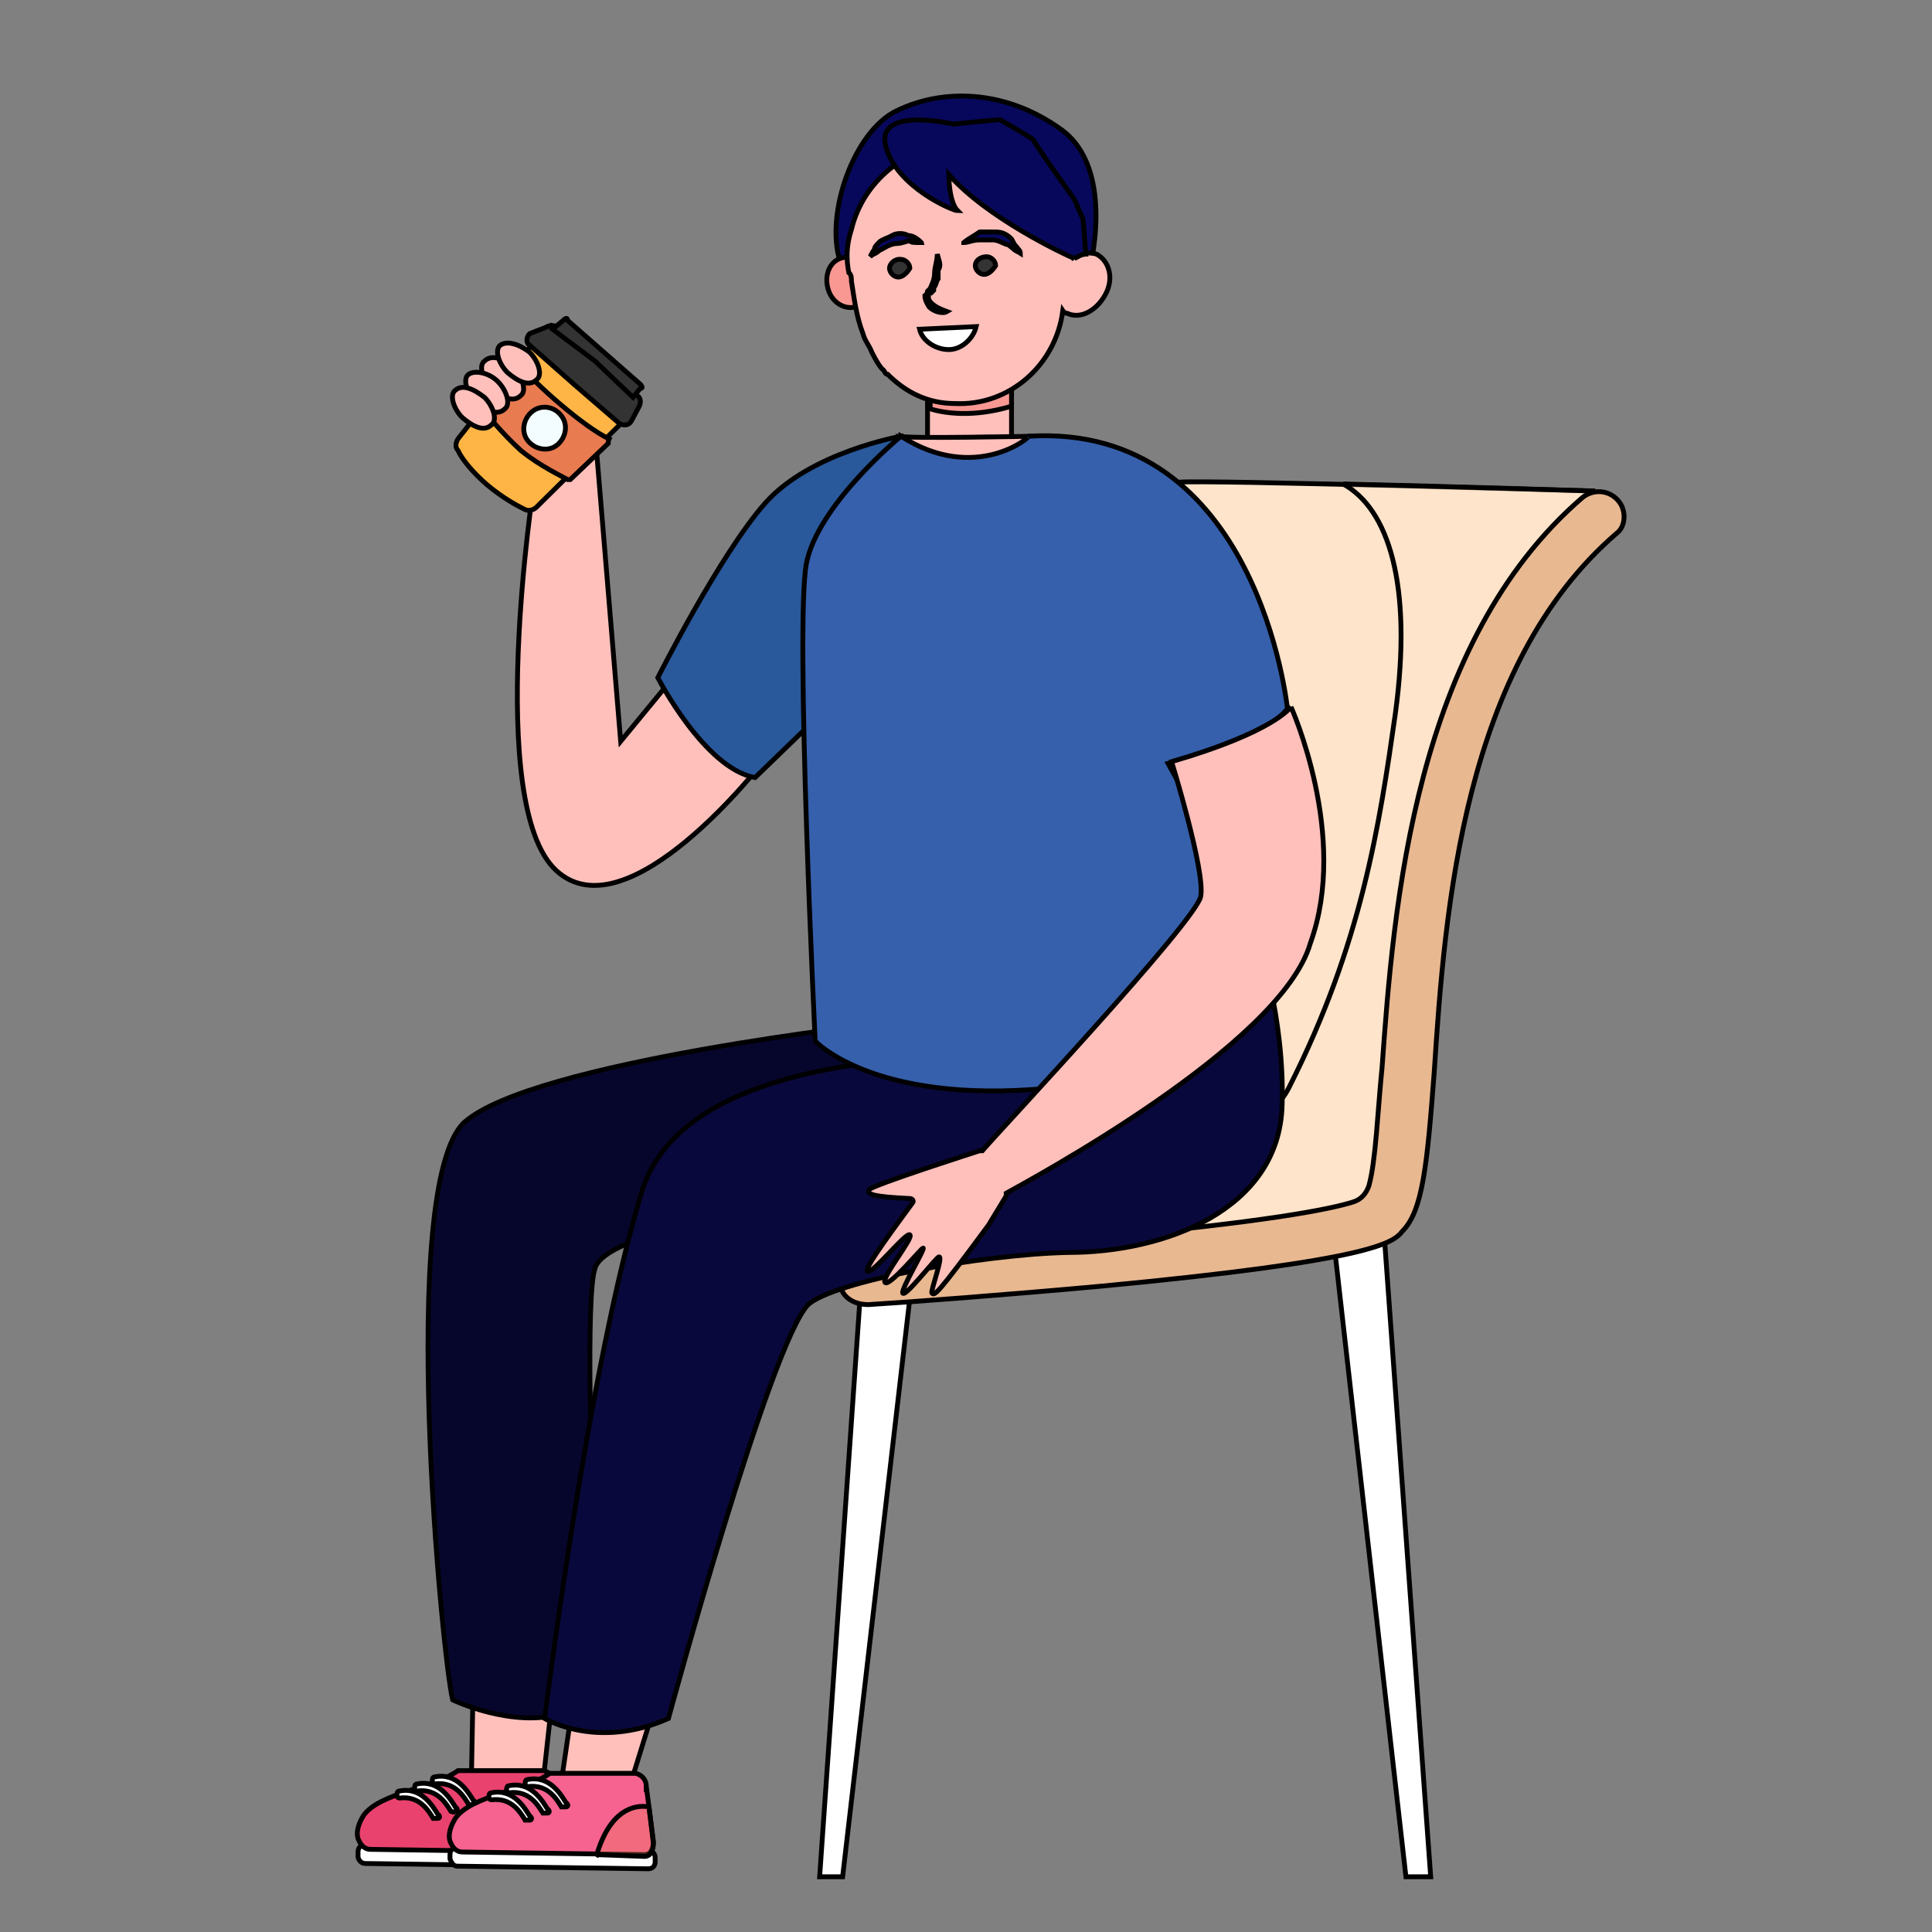 <svg width="400" height="400" xmlns="http://www.w3.org/2000/svg">
 <rect width="100%" height="100%" fill="#808080" stroke="none"/>
 <g>
  <title>background</title>
 
 </g>

 <style type="text/css">.st0 {
			fill: #FFFFFF;
		}

		.st1 {
			fill: #E4F0FF;
		}

		.st2 {
			opacity: 0.5;
		}

		.st3 {
			fill: #FFC0BB;
		}

		.st4 {
			fill: #7683C4;
		}

		.st5 {
			fill: #3C2340;
		}

		.st6 {
			fill: #07085B;
		}

		.st7 {
			fill: #F99893;
		}

		.st8 {
			fill: #333333;
		}

		.st9 {
			fill: #2C377A;
		}

		.st10 {
			fill: #404996;
		}

		.st11 {
			fill: #838CCF;
		}

		.st12 {
			fill: #FF5B7E;
		}

		.st13 {
			fill: #E5426E;
		}

		.st14 {
			fill: #4C2816;
		}

		.st15 {
			opacity: 0.5;
			fill: #4C2816;
			enable-background: new;
		}

		.st16 {
			fill: #F484A2;
		}

		.st17 {
			fill: #FCB7B4;
		}

		.st18 {
			fill: #F24C78;
		}

		.st19 {
			fill: #FEE4CB;
		}

		.st20 {
			opacity: 0.5;
			fill: #FEE4CB;
			enable-background: new;
		}

		.st21 {
			fill: #E8B891;
		}

		.st22 {
			fill: #88C7FF;
		}

		.st23 {
			fill: #B0D6FF;
		}

		.st24 {
			opacity: 0.3;
			fill: #C9EAFD;
			enable-background: new;
		}

		.st25 {
			fill: #142666;
		}

		.st26 {
			fill: #FEB546;
		}

		.st27 {
			fill: #E87B50;
		}

		.st28 {
			fill: #F3FDFF;
		}

		.st29 {
			fill: #29589B;
		}

		.st30 {
			fill: #EA426E;
		}

		.st31 {
			opacity: 0.3;
			fill: #E87B50;
			enable-background: new;
		}

		.st32 {
			fill: #F76390;
		}

		.st33 {
			fill: #06062D;
		}

		.st34 {
			fill: #09083C;
		}

		.st35 {
			fill: #3660AC;
		}

		.st36 {
			fill: #F9A435;
		}

		.st37 {
			fill: #EF972E;
		}

		.st38 {
			opacity: 0.3;
			fill: #F99893;
			enable-background: new;
		}

		.st39 {
			fill: #70C0FD;
		}

		.st40 {
			opacity: 0.3;
			fill: #4188E4;
			enable-background: new;
		}

		.st41 {
			fill: #E6F7FF;
		}

		.st42 {
			opacity: 0.2;
			fill: #FFFFFF;
			enable-background: new;
		}

		.st43 {
			fill: #183658;
		}

		.st44 {
			opacity: 0.2;
			fill: #E0A689;
			enable-background: new;
		}

		.st45 {
			fill: #DAEEF7;
		}

		.st46 {
			opacity: 0.3;
			fill: #DAEEF7;
			enable-background: new;
		}

		.st47 {
			opacity: 0.5;
			fill: #88C7FF;
			enable-background: new;
		}

		.st48 {
			fill: #4188E4;
		}

		.st49 {
			fill: #18196B;
		}

		.st50 {
			fill: #FF7B8C;
		}

		.st51 {
			fill: #AFDBFE;
		}

		.st52 {
			opacity: 0.5;
			fill: #70C0FD;
			enable-background: new;
		}

		.st53 {
			fill: #97CEF7;
		}

		#girltwo {}

		#boyone&gt;#boyonehand {
			animation: boyeeae 4s ease-in-out infinite reverse;
			transform-box: fill-box;
			transform-origin: top;
		}

		@keyframes boyeeae {
			0% {}

			50% {
				transform: rotateZ(-10deg);
			}
		}

		#boytwo&gt;#boytwohand {
			animation: boery 9s ease-in-out infinite reverse;
			transform-box: fill-box;
			transform-origin: right;
		}

		@keyframes boery {
			0% {}

			50% {
				transform: rotateZ(53deg);
			}
		}

		.hoytwoarm {
			animation: boerfdy 9s ease-in-out infinite;
			transform-box: fill-box;
			transform-origin: right;
		}

		@keyframes boerfdy {
			0% {}


			50% {
				transform: rotateZ(30deg);
			}

			100% {}

		}


		.boytwohead {
			animation: goaaanee 9s ease-in-out infinite reverse;
			transform-box: fill-box;
			transform-origin: bottom;
		}

		@keyframes goaaanee {
			0% {}

			50% {
				transform: rotateZ(-15deg);
			}
		}

		.gonehead {
			animation: gone 7s ease-in-out infinite reverse;
			transform-box: fill-box;
			transform-origin: bottom;
		}

		@keyframes gone {
			0% {}

			50% {
				transform: rotateZ(-10deg);
			}
		}

		.gonehandup,
		.gonehanddown,
		.gonecup {
			animation: gonee 7s ease-in-out infinite;
			transform-box: fill-box;
			transform-origin: left;
		}

		@keyframes gonee {
			0% {}

			50% {
				transform: rotateZ(-22deg);
			}
		}

		.gmtwo {
			animation: goeneee 2.5s ease-in-out infinite;
		}

		@keyframes goeneee {
			0% {}

			10%,
			90% {
				opacity: 0;
			}

			8%,
			20%,
			50% {
				opacity: 1;
			}
		}

		.boyonemouth {
			animation: goneee 2s ease-in-out infinite;
		}

		@keyframes goneee {
			0% {}

			10%,
			90% {
				opacity: 0;
			}

			5%,
			15%,
			85% {
				opacity: 1;
			}
		}

		.boytwomuth {
			animation: goneee 2s ease-in-out infinite reverse;
		}

		.clockmin {
			animation: goneeee 20s cubic-bezier(0.51, 0.55, 1, 1) infinite;
			transform-box: fill-box;
			transform-box: fill-box;

		}

		@keyframes goneeee {
			0% {}

			100% {
				transform: rotate(1turn);
			}
		}

		.clockhour {
			animation: goneeee 120s cubic-bezier(0.51, 0.55, 1, 1) infinite;
			transform-box: fill-box;
			transform-box: fill-box;

		}

		.gtwohand {
			animation: gaonee 7s ease-in-out infinite;
			transform-box: fill-box;
			transform-origin: right;
		}

		@keyframes gaonee {
			0% {}

			50% {
				transform: rotateZ(8deg);
			}
		}</style>
 <g>
  <title>Layer 1</title>
  <g stroke="null" id="svg_310">
   <g stroke="null" id="svg_86">
    <polygon stroke="null" class="st0" points="285.956,247.039 296.208,388.564 291.082,388.564 275.154,248.321 " id="svg_87"/>
    <polygon stroke="null" class="st0" points="179.583,247.039 169.697,388.564 174.457,388.564 190.752,248.321 " id="svg_88"/>
    <g stroke="null" id="svg_89">
     <path stroke="null" class="st19" d="m330.262,101.67c0,0 -81.106,-2.38 -86.233,-1.831s-10.253,17.027 -10.253,17.027s-23.801,86.05 -23.252,88.43c0.549,2.38 -21.97,57.855 -21.97,57.855s19.59,-0.549 20.505,0c0.915,0.549 75.065,-6.042 75.98,-7.14c0.915,-0.549 4.577,-13.182 5.126,-14.098c0,-0.549 6.042,-49.799 6.042,-49.799l2.746,-27.28l11.168,-23.618c0,0 10.802,-20.689 11.168,-21.604s11.168,-12.267 11.717,-13.182c0.366,-1.465 -2.746,-4.76 -2.746,-4.76z" id="svg_90"/>
     <path stroke="null" class="st20" d="m330.262,101.67c0,0 -28.012,-0.915 -52.179,-1.465c9.337,5.126 14.464,20.689 10.802,47.602c-3.296,23.069 -6.957,47.602 -21.97,77.262c-7.506,15.562 -40.096,6.591 -66.643,8.422c-5.676,14.647 -11.717,29.11 -11.717,29.11s19.59,-0.549 20.505,0c0.915,0.549 75.065,-6.042 75.98,-7.14c0.915,-0.549 4.577,-13.182 5.126,-14.098c0,-0.549 6.042,-49.799 6.042,-49.799l2.746,-27.28l11.168,-23.618c0,0 10.802,-20.689 11.168,-21.604c0.549,-0.915 11.168,-12.267 11.717,-13.182c0.366,-0.915 -2.746,-4.211 -2.746,-4.211z" id="svg_91"/>
     <g stroke="null" id="svg_92">
      <path stroke="null" class="st21" d="m173.908,265.348l0,0c0,-2.746 1.831,-5.126 4.577,-5.126c8.788,-0.549 27.463,-1.831 46.687,-3.845c36.8,-3.296 50.348,-6.042 54.925,-7.506c1.831,-0.549 2.746,-1.831 3.296,-3.296c1.465,-5.126 1.831,-15.562 2.746,-24.533c2.38,-33.321 6.591,-88.064 41.56,-118.09c2.38,-1.831 5.676,-1.465 7.506,0.915l0,0c1.465,1.831 1.465,5.126 -0.549,6.591c-31.674,27.28 -35.518,77.628 -37.715,111.498c-1.465,19.224 -2.38,28.744 -6.591,32.955c-1.831,2.38 -6.042,6.042 -62.066,11.351c-20.139,1.831 -39.546,3.296 -48.517,3.845c-3.479,0 -5.859,-2.014 -5.859,-4.76zm108.752,-17.393l0,0l0,0z" id="svg_93"/>
     </g>
    </g>
   </g>
   <g stroke="null" id="boytwo">
    <g stroke="null" class="boytwohead" id="svg_115">
     <path stroke="null" class="st3" d="m209.426,71.095l0,19.773c0,0.915 -0.549,1.831 -1.465,2.38c-2.746,1.465 -8.788,3.845 -14.464,0c-0.915,-0.549 -1.465,-1.465 -1.465,-2.38l0,-17.942l17.393,-1.831z" id="svg_116"/>
     <path stroke="null" class="st7" d="m209.426,84.094l0,-9.337l-16.844,1.831l0,8.056c2.929,0.915 8.971,1.831 16.844,-0.549z" id="svg_117"/>
     <path stroke="null" class="st3" d="m186.541,90.319c0.549,0.549 27.097,0 27.097,0s2.746,2.746 2.38,3.296c-0.549,0.549 -10.802,7.14 -10.802,7.14l-13.548,-1.831l-5.126,-8.605z" id="svg_118"/>
     <path stroke="null" class="st6" d="m225.355,56.814c0,0 6.042,-21.604 -5.676,-30.026c-11.717,-8.422 -24.716,-8.422 -34.054,-3.845c-8.788,4.211 -14.83,21.238 -11.717,31.124l29.843,-8.056l21.604,10.802z" id="svg_119"/>
     <path stroke="null" class="st7" d="m179.95,56.814c0.915,2.746 0,5.676 -2.38,6.591c-2.38,0.915 -5.126,-0.549 -6.042,-3.296c-0.915,-2.746 0,-5.676 2.38,-6.591c2.38,-0.915 4.76,0.549 6.042,3.296z" id="svg_120"/>
     <path stroke="null" class="st3" d="m180.499,72.926c-0.549,-1.465 -1.465,-2.38 -1.831,-3.845c-1.465,-3.845 -1.831,-7.506 -2.38,-10.802c0,-0.549 0,-1.465 -0.549,-1.831c-0.549,-2.746 -0.549,-5.676 0.549,-8.971c2.38,-9.887 11.168,-17.027 21.421,-17.942c13.914,-0.915 25.266,10.436 24.716,23.618c1.465,-0.915 3.296,-0.915 4.577,-0.549c2.746,1.465 3.662,5.126 1.831,8.422c-1.831,3.296 -5.126,5.126 -7.873,3.845c-0.549,0 -0.915,-0.549 -0.915,-0.549c-1.465,11.351 -11.168,19.773 -22.336,19.224c-5.676,0 -10.253,-2.38 -13.914,-6.042c-0.549,0 -0.549,-0.549 -0.915,-0.915c-0.549,-0.366 -1.465,-1.831 -2.38,-3.662z" id="svg_121"/>
     <path stroke="null" class="st7" d="m194.047,52.603c0,1.465 -0.549,2.746 -0.549,3.845c0,1.465 -0.549,2.38 -0.915,3.296l0,0l0,0l-0.549,0.549c0,0.549 -0.549,0.915 -0.549,0.915c0,0.915 0.549,1.831 0.915,2.38c0.915,0.915 2.746,1.465 3.662,0.915c-1.465,-0.549 -2.38,-0.915 -3.296,-1.831c-0.549,-0.549 -0.549,-0.915 -0.549,-1.465c0,0 0,-0.549 0.549,-0.549c0,0 0,0 0.549,-0.549l0,0l0,-0.549c0.549,-0.549 0.549,-1.465 0.915,-1.831c0,-0.549 0,-1.465 0,-1.831c0.732,-0.915 0.183,-1.831 -0.183,-3.296z" id="svg_122"/>
     <path stroke="null" class="st8" d="m201.92,54.984c0,0.915 0.915,1.831 1.831,1.831c0.915,0 1.831,-0.915 2.38,-1.831c0,-0.915 -0.915,-1.831 -1.831,-1.831c-1.465,0 -2.38,0.915 -2.38,1.831z" id="svg_123"/>
     <path stroke="null" class="st8" d="m184.161,55.533c0,0.915 0.915,1.831 1.831,1.831c0.915,0 1.831,-0.915 2.38,-1.831c0,-0.915 -0.915,-1.831 -1.831,-1.831c-1.282,-0.183 -2.38,0.915 -2.38,1.831z" id="svg_124"/>
     <path stroke="null" class="st6" d="m199.54,50.223c0.915,0 1.831,-0.549 3.296,-0.549c0.915,0 1.831,0 2.746,0c0.915,0 1.831,0.549 2.746,0.915c0.549,0 0.915,0.549 1.465,0.915c0.549,0.549 0.915,0.549 1.465,0.915c0,-0.549 -0.549,-0.915 -0.915,-1.465c-0.549,-0.549 -0.549,-0.915 -0.915,-1.465c-0.915,-0.915 -1.831,-1.465 -3.296,-1.465c-0.915,0 -2.38,0 -3.296,0c-1.282,0.915 -2.197,1.282 -3.296,2.197z" id="svg_125"/>
     <path stroke="null" class="st6" d="m190.752,50.223c-0.915,-0.915 -1.831,-1.465 -2.746,-1.465c-0.915,-0.549 -2.38,-0.549 -3.296,0s-2.38,0.915 -2.746,1.465c-0.549,0.549 -0.915,0.915 -0.915,1.465c-0.549,0.549 -0.549,0.915 -0.915,1.465c0.549,-0.549 0.915,-0.549 1.465,-0.915c0.549,-0.549 0.915,-0.549 1.465,-0.915c0.915,-0.549 1.831,-0.915 2.746,-0.915s1.831,-0.549 2.746,-0.549c-0.183,0.366 0.732,0.366 2.197,0.366z" id="svg_126"/>
     <path stroke="null" class="st6" d="m222.425,53.519c1.465,-0.915 2.38,-0.915 2.38,-0.915l-0.549,-7.14l-1.831,-4.211c0,0 -8.422,-11.717 -8.422,-12.267c-0.549,-0.549 -6.957,-4.211 -6.957,-4.211c-0.549,0 -9.703,0.915 -9.703,0.915s-16.295,-3.845 -13.914,4.76c2.38,8.422 13.914,13.182 14.83,13.182c-1.831,-1.831 -1.831,-7.506 -1.831,-7.506c7.873,8.971 23.801,16.478 25.998,17.393z" id="svg_127"/>
     <path stroke="null" class="st0 boytwomuth" d="m190.385,68.166c0.549,2.38 3.296,4.211 6.042,4.211c2.746,0 5.126,-2.38 5.676,-4.76l-11.717,0.549z" id="svg_128"/>
    </g>
    <g stroke="null" id="boytwohand">
     <path stroke="null" class="st3" d="m110.561,100.205c0,0 -10.253,66.277 4.577,80.008c14.83,13.731 42.842,-22.519 42.842,-22.519l6.042,-23.618l-26.181,8.056l-9.337,11.351l-5.126,-61.699l-12.816,8.422z" id="svg_129"/>
     <path stroke="null" class="st26" d="m120.447,78.601l0,0l7.873,6.591c0.915,0.915 0.915,1.831 0,2.746l-17.21,17.027c-0.549,0.549 -1.465,0.915 -2.38,0.549c-1.831,-0.915 -4.577,-2.38 -7.873,-5.126c-2.746,-2.38 -5.126,-5.126 -6.042,-7.14c-0.549,-0.549 -0.549,-1.465 0,-2.38l14.83,-18.858c0.549,-0.915 1.831,-0.915 2.746,-0.549l8.056,7.14z" id="svg_130"/>
     <path stroke="null" class="st8" d="m112.941,67.799c0.915,-0.549 1.831,-0.549 2.38,0l8.422,7.14l0,0l8.422,7.14c0.549,0.549 0.549,1.465 0,2.38l-1.465,2.746c-0.549,0.915 -1.465,0.915 -2.38,0.549l-9.337,-8.056l0,0l-9.337,-8.239c-0.915,-0.549 -0.549,-1.831 0,-2.38l3.296,-1.282z" id="svg_131"/>
     <path stroke="null" class="st8" d="m116.602,66.335c0.549,-0.549 0.915,-0.549 0.915,0l7.506,6.591l0,0l7.506,6.591c0.549,0.549 0.549,0.915 0,0.915l-1.465,1.831l-7.873,-7.506l-8.788,-6.591l2.197,-1.831z" id="svg_132"/>
     <path stroke="null" class="st27" d="m125.94,91.784l-7.873,7.506l-0.549,0c-0.915,-0.549 -5.676,-2.746 -9.703,-6.042c-4.211,-3.845 -6.957,-7.506 -7.873,-8.422l0,-0.549l6.591,-8.971c0,-0.549 0.549,-0.549 0.915,0c3.296,4.211 13.548,13.182 18.675,15.562c-0.183,0.366 -0.183,0.366 -0.183,0.915z" id="svg_133"/>
     <path stroke="null" class="st28" d="m110.194,85.193c-1.831,1.465 -2.38,4.211 -0.915,6.042s4.211,2.38 6.042,0.915c1.831,-1.465 2.38,-4.211 0.915,-6.042c-1.465,-2.014 -4.211,-2.38 -6.042,-0.915z" id="svg_134"/>
     <path stroke="null" class="st3" d="m106.35,76.221c1.831,1.831 2.746,4.76 1.465,5.676c-1.465,1.465 -3.662,0.549 -6.042,-1.465c-1.831,-1.831 -2.746,-4.76 -1.465,-5.676c1.465,-1.465 4.211,-0.549 6.042,1.465z" id="svg_135"/>
     <path stroke="null" class="st3" d="m103.054,78.968c1.831,1.831 2.746,4.76 1.465,5.676c-1.465,1.465 -3.662,0.549 -6.042,-1.465c-1.831,-1.831 -2.746,-4.76 -1.465,-5.676s4.211,-0.366 6.042,1.465z" id="svg_136"/>
     <path stroke="null" class="st3" d="m100.308,82.263c1.831,1.831 2.746,4.76 1.465,5.676c-1.465,1.465 -3.662,0.549 -6.042,-1.465c-1.831,-1.831 -2.746,-4.76 -1.465,-5.676c1.465,-1.282 3.662,-0.366 6.042,1.465z" id="svg_137"/>
     <path stroke="null" class="st3" d="m109.645,72.926c1.831,1.831 2.746,4.76 1.465,5.676c-1.465,1.465 -3.662,0.549 -6.042,-1.465c-1.831,-1.831 -2.746,-4.76 -1.465,-5.676c1.282,-0.915 3.662,-0.366 6.042,1.465z" id="svg_138"/>
    </g>
    <path stroke="null" class="st29 hoytwoarm" d="m186.541,90.319c0,0 -18.675,3.296 -28.012,13.731c-9.337,10.436 -22.336,36.251 -22.336,36.251s9.703,18.858 20.139,20.689l22.886,-22.153l7.323,-48.517z" id="svg_139"/>
    <polygon stroke="null" class="st3" points="114.772,347.736 112.391,369.34 97.562,370.255 97.928,350.482 " id="svg_140"/>
    <g stroke="null" id="svg_141">
     <path stroke="null" class="st0" d="m75.591,385.817l39.546,0.549c0.915,0 1.465,-0.549 1.465,-1.465l0,-0.915c0,-0.915 -0.915,-1.465 -1.465,-1.465l-39.546,-0.549c-0.915,0 -1.465,0.549 -1.465,1.465l0,0.915c0,0.549 0.549,1.465 1.465,1.465z" id="svg_142"/>
     <path stroke="null" class="st30" d="m114.772,369.34l1.465,11.351c0,1.465 -0.549,2.746 -1.831,2.746l-37.715,-0.549c-0.915,0 -1.831,-0.549 -2.38,-1.831c-0.549,-0.915 -0.549,-2.746 0.915,-5.126c3.296,-4.76 14.464,-5.676 19.59,-9.337l17.759,0c1.282,0.366 2.197,1.282 2.197,2.746z" id="svg_143"/>
     <g stroke="null" id="svg_144">
      <path stroke="null" class="st0" d="m97.928,373.551l0,0c0.549,0 0.549,-0.549 0,-0.915c-0.915,-1.465 -3.296,-5.676 -7.873,-4.76c-0.549,0 -0.549,0.549 -0.549,0.915l0,0c0,0.549 0.549,0.549 0.549,0.549c4.211,-0.549 6.042,2.746 6.957,4.211c0.549,0 0.549,0.549 0.915,0z" id="svg_145"/>
     </g>
     <g stroke="null" id="svg_146">
      <path stroke="null" class="st0" d="m94.266,375.015l0,0c0.549,0 0.549,-0.549 0,-0.915c-0.915,-1.465 -3.296,-5.676 -7.873,-4.76c-0.549,0 -0.549,0.549 -0.549,0.915l0,0c0,0.549 0.549,0.549 0.549,0.549c4.211,-0.549 6.042,2.746 6.957,4.211c0.366,0 0.366,0.366 0.915,0z" id="svg_147"/>
     </g>
     <g stroke="null" id="svg_148">
      <path stroke="null" class="st0" d="m90.604,376.48l0,0c0.549,0 0.549,-0.549 0,-0.915c-0.915,-1.465 -3.296,-5.676 -7.873,-4.76c-0.549,0 -0.549,0.549 -0.549,0.915l0,0c0,0.549 0.549,0.549 0.549,0.549c4.211,-0.549 6.042,2.746 6.957,4.211c0.366,0 0.366,0 0.915,0z" id="svg_149"/>
     </g>
     <path stroke="null" class="st31" d="m104.519,383.437c2.746,-9.337 7.873,-10.436 10.802,-9.887l0.915,7.506c0,1.465 -0.549,2.746 -1.831,2.746l-9.887,-0.366z" id="svg_150"/>
    </g>
    <polygon stroke="null" class="st3" points="137.108,348.102 130.7,368.79 116.236,368.79 118.433,353.778 " id="svg_151"/>
    <g stroke="null" id="svg_152">
     <path stroke="null" class="st0" d="m94.632,386.367l39.546,0.549c0.915,0 1.465,-0.549 1.465,-1.465l0,-0.915c0,-0.915 -0.915,-1.465 -1.465,-1.465l-39.546,-0.549c-0.915,0 -1.465,0.549 -1.465,1.465l0,0.915c0.183,0.366 0.549,1.465 1.465,1.465z" id="svg_153"/>
     <path stroke="null" class="st32" d="m133.812,369.889l1.465,11.351c0,1.465 -0.549,2.746 -1.831,2.746l-37.715,-0.549c-0.915,0 -1.831,-0.549 -2.38,-1.831c-0.549,-0.915 -0.549,-2.746 0.915,-5.126c3.296,-4.76 14.464,-5.676 19.59,-9.337l17.759,0c1.282,0.366 2.197,1.282 2.197,2.746z" id="svg_154"/>
     <g stroke="null" id="svg_155">
      <path stroke="null" class="st0" d="m117.152,374.1l0,0c0.549,0 0.549,-0.549 0,-0.915c-0.915,-1.465 -3.296,-5.676 -7.873,-4.76c-0.549,0 -0.549,0.549 -0.549,0.915l0,0c0,0.549 0.549,0.549 0.549,0.549c4.211,-0.549 6.042,2.746 6.957,4.211c0.366,0 0.915,0 0.915,0z" id="svg_156"/>
     </g>
     <g stroke="null" id="svg_157">
      <path stroke="null" class="st0" d="m113.307,375.381l0,0c0.549,0 0.549,-0.549 0,-0.915c-0.915,-1.465 -3.296,-5.676 -7.873,-4.76c-0.549,0 -0.549,0.549 -0.549,0.915l0,0c0,0.549 0.549,0.549 0.549,0.549c4.211,-0.549 6.042,2.746 6.957,4.211c0.549,0 0.549,0 0.915,0z" id="svg_158"/>
     </g>
     <g stroke="null" id="svg_159">
      <path stroke="null" class="st0" d="m109.645,376.846l0,0c0.549,0 0.549,-0.549 0,-0.915c-0.915,-1.465 -3.296,-5.676 -7.873,-4.76c-0.549,0 -0.549,0.549 -0.549,0.915l0,0c0,0.549 0.549,0.549 0.549,0.549c4.211,-0.549 6.042,2.746 6.957,4.211c0.366,0 0.366,0 0.915,0z" id="svg_160"/>
     </g>
     <path stroke="null" class="st31" d="m123.56,383.986c2.746,-9.337 7.873,-10.436 10.802,-9.887l0.915,7.506c0,1.465 -0.549,2.746 -1.831,2.746l-9.887,-0.366z" id="svg_161"/>
    </g>
    <path stroke="null" class="st33" d="m183.794,211.704c0,0 -73.6,8.056 -87.697,20.689c-13.914,13.182 -4.577,110.583 -2.38,119.554c0,0 12.633,6.042 22.886,2.746c10.253,-2.746 6.042,-45.588 6.042,-45.588s-1.465,-41.011 0.549,-46.503c1.465,-5.676 22.886,-9.887 22.886,-9.887s51.264,-26.364 49.433,-26.364c-1.465,0 -11.717,-14.647 -11.717,-14.647z" id="svg_162"/>
    <path stroke="null" class="st34" d="m265.45,228.731c0.549,-18.308 -5.126,-34.42 -5.126,-34.42l-33.138,27.829l-0.549,-2.38c0,0 -82.571,-9.337 -93.739,26.913c-11.168,36.617 -20.139,109.118 -20.139,109.118s10.802,6.591 25.632,0c0,0 21.055,-77.628 28.927,-85.684c5.126,-4.76 35.885,-10.436 54.01,-10.802c19.407,0 43.574,-8.605 44.123,-30.575z" id="svg_163"/>
    <path stroke="null" class="st35" d="m186.541,90.319c0,0 -17.21,14.098 -19.59,26.364c-2.38,12.633 1.831,98.866 1.831,98.866s12.999,14.098 52.179,9.337c0,0 36.8,-32.955 37.715,-33.871c0.915,-0.915 -16.844,-32.955 -16.844,-32.955s20.139,-5.126 24.716,-11.351c0,0 -6.042,-59.319 -53.644,-56.39c0.732,0 -10.985,9.887 -26.364,0z" id="svg_164"/>
    <path stroke="null" class="st3" d="m267.281,146.343c0,0 -3.296,5.126 -24.716,11.351c0,0 6.957,22.519 6.042,27.829c-0.549,4.76 -42.476,49.433 -45.222,52.728l-0.549,0c0,0 -22.336,7.14 -22.886,8.056c-0.549,0.915 0.549,1.465 8.422,1.831c0.549,0 0.915,0.549 0.549,0.915c-2.38,3.296 -10.253,13.731 -9.337,14.098c0.915,0.915 7.873,-8.056 8.788,-7.506c0.915,0.549 -6.042,8.971 -5.126,9.887c0.915,0.915 7.506,-7.14 7.873,-7.14c0.549,0 -4.577,8.422 -4.211,9.337c0.549,0.915 6.957,-7.506 7.506,-7.506c0.915,0 -1.831,7.14 -1.465,7.506c0.549,0.549 0.915,0.549 11.717,-14.098l3.662,-6.042l0,-0.549c4.211,-2.38 56.939,-30.575 62.981,-51.813c8.056,-22.153 -4.028,-48.884 -4.028,-48.884z" id="svg_165"/>
   </g>
  </g>
 </g>
</svg>